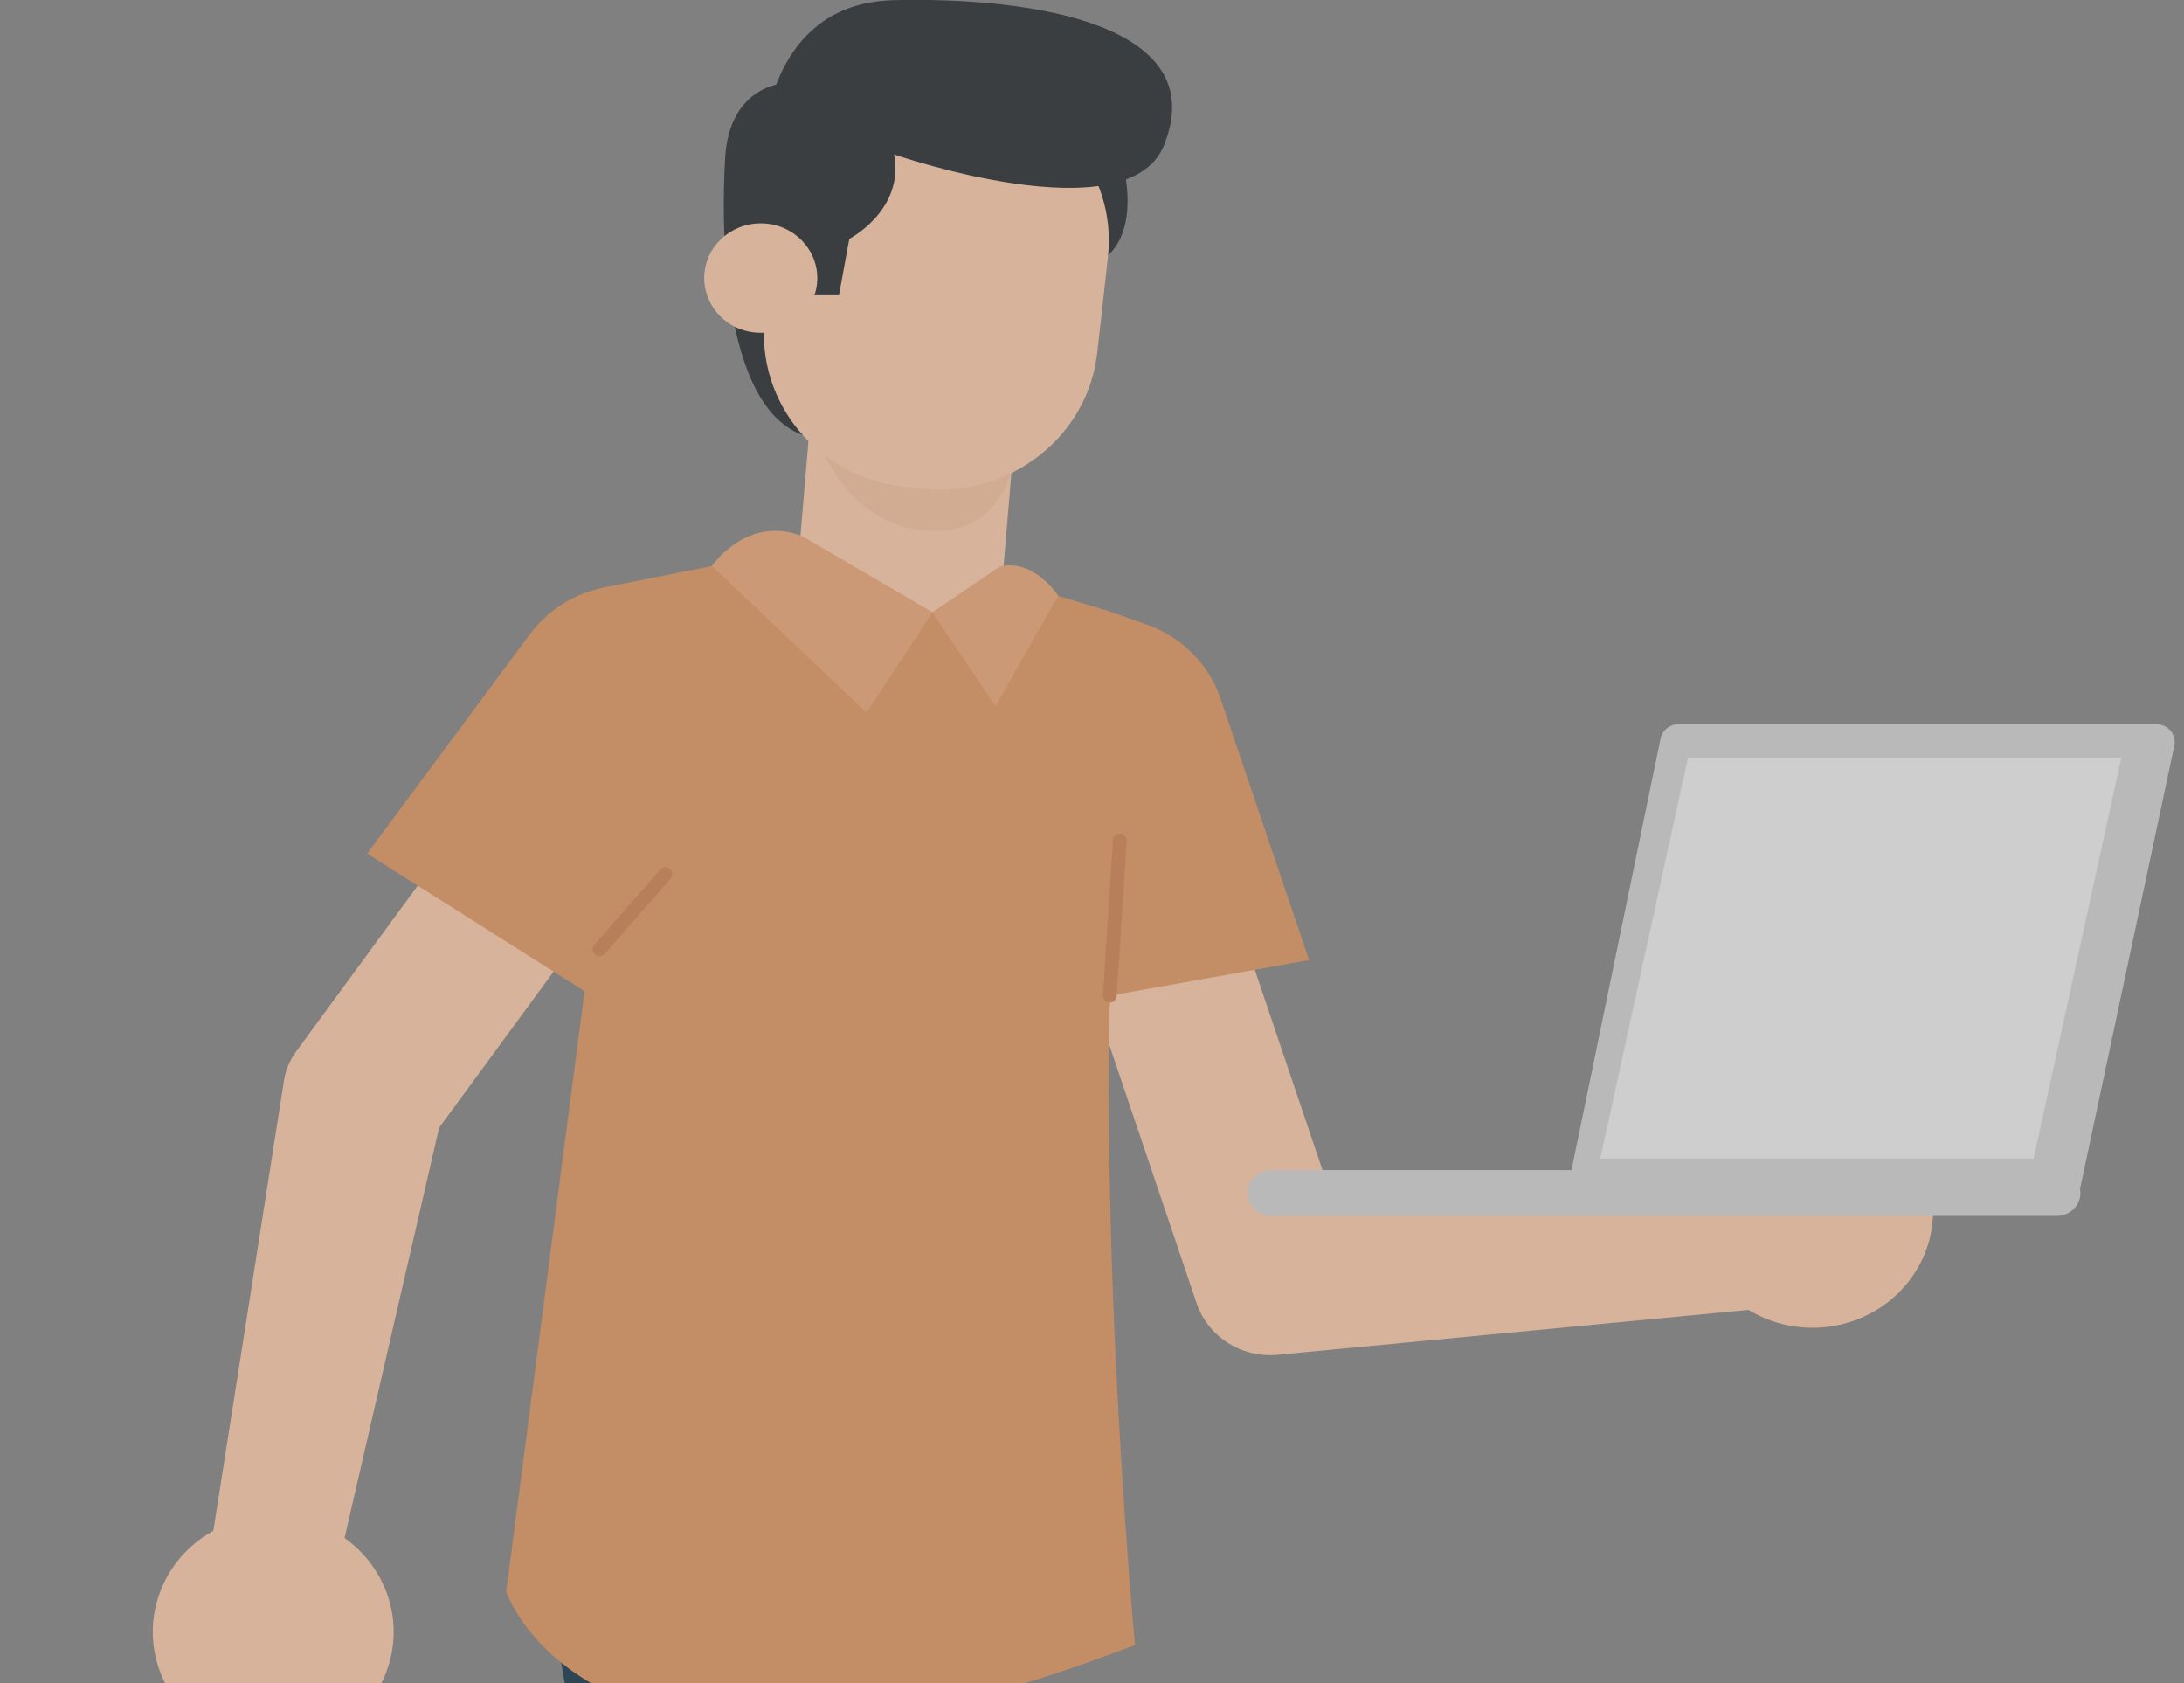 <svg width="122" height="94" viewBox="0 0 122 94" fill="none" xmlns="http://www.w3.org/2000/svg">
<rect x="0" y="0" width="122" height="94" fill="#808080" stroke="none"/>
<g opacity="0.7">
<path d="M43.643 4.676C43.643 4.676 40.761 4.896 40.513 8.753C40.265 12.61 40.245 23.801 45.656 24.49C51.068 25.18 47.175 6.105 47.175 6.105L43.643 4.676Z" fill="#1C2226"/>
<path d="M62.439 8.134C62.439 8.134 64.628 14.039 60.26 15.118C55.881 16.197 56.697 7.634 56.697 7.634L62.439 8.134Z" fill="#1C2226"/>
<path d="M37.549 45.223L24.01 63.688L24.764 61.96L18.516 89.058L11.555 87.799L15.862 60.351C15.954 59.752 16.192 59.212 16.523 58.752L16.616 58.623L30.155 40.158L37.549 45.223Z" fill="#FCC9A7"/>
<path d="M13.331 97.371C9.768 96.342 7.755 92.705 8.818 89.268C9.882 85.82 13.641 83.872 17.194 84.901C20.757 85.93 22.771 89.567 21.707 93.005C20.643 96.442 16.894 98.4 13.331 97.371Z" fill="#FCC9A7"/>
<path d="M66.859 44.594L75.42 69.913L70.825 66.896L98.709 66.166L99.153 73.011L71.393 75.659C69.327 75.859 67.468 74.62 66.848 72.791L66.797 72.641L58.235 47.322L66.859 44.594Z" fill="#FCC9A7"/>
<path d="M60.6 83.932L42.259 133.162L16.295 174.788L4.718 169.253L27.8 127.756L40.462 86.25L60.6 83.932Z" fill="#092330"/>
<path d="M32.262 84.661C32.262 84.661 28.792 91.006 34.183 101.148L50.923 132.053L63.678 178.895L76.35 174.618L64.225 127.247L51.12 90.287L60.611 83.942L32.262 84.661Z" fill="#0C2C40"/>
<path d="M48.052 29.966L33.77 32.804C32.086 33.133 30.599 34.072 29.597 35.421L20.509 47.671L32.654 55.355L28.275 88.898C28.275 88.898 33.222 103.546 63.399 91.865C63.399 91.865 60.797 64.068 62.542 45.963L61.654 34.043L48.052 29.966Z" fill="#DF945B"/>
<path d="M61.664 34.032L64.039 34.872C66.002 35.561 67.53 37.09 68.181 39.019L73.128 53.617L58.586 56.215L61.664 34.032Z" fill="#DF945B"/>
<path d="M107.983 67.635C107.983 71.232 104.967 74.15 101.249 74.15C97.531 74.15 94.526 71.232 94.526 67.635C94.526 64.038 97.542 61.13 101.249 61.13C104.967 61.13 107.983 64.038 107.983 67.635Z" fill="#FCC9A7"/>
<path d="M52.09 34.192L50.469 35.062C47.319 34.812 44.355 34.163 44.613 31.115L45.367 22.182L56.779 23.091L56.025 32.024C55.767 35.072 55.24 34.442 52.09 34.192Z" fill="#FCC9A7"/>
<path d="M45.212 23.261C45.212 23.261 46.782 29.876 52.524 29.646C57.543 29.436 57.068 22.182 57.068 22.182L45.212 23.261Z" fill="#F4BE9A"/>
<path d="M51.543 27.298L50.572 27.198C45.718 26.689 42.207 22.472 42.723 17.766L43.322 12.41C43.849 7.714 48.207 4.317 53.072 4.816L54.042 4.916C58.896 5.426 62.408 9.642 61.891 14.349L61.292 19.704C60.766 24.4 56.407 27.798 51.543 27.298Z" fill="#FCC9A7"/>
<path d="M33.491 53.017L37.167 48.821" stroke="#CE804A" stroke-width="0.769" stroke-miterlimit="10" stroke-linecap="round" stroke-linejoin="round"/>
<path d="M61.995 55.605L62.553 46.942" stroke="#CE804A" stroke-width="0.769" stroke-miterlimit="10" stroke-linecap="round" stroke-linejoin="round"/>
<path d="M52.09 34.192L44.84 29.956C41.742 28.707 39.77 31.605 39.77 31.605L48.404 39.798L52.09 34.192Z" fill="#EDA472"/>
<path d="M52.09 34.192L55.602 39.448L59.113 33.263C59.113 33.263 57.729 31.155 55.839 31.645L52.09 34.192Z" fill="#EDA472"/>
<path d="M71.01 67.905H114.892C115.625 67.905 116.214 67.335 116.214 66.626C116.214 65.917 115.625 65.347 114.892 65.347H71.01C70.277 65.347 69.689 65.917 69.689 66.626C69.689 67.325 70.277 67.905 71.01 67.905Z" fill="#D1D1D1"/>
<path d="M116.214 66.296L121.46 41.636C121.594 41.027 121.109 40.447 120.458 40.447H93.762C93.276 40.447 92.853 40.777 92.76 41.247L87.586 66.306H116.214V66.296Z" fill="#D1D1D1"/>
<path d="M118.496 42.326L113.601 64.698H89.393L94.289 42.326H118.496Z" fill="#EFEFEF"/>
<path d="M43.901 16.487H46.865L47.443 13.339C47.443 13.339 50.541 11.731 49.942 8.623C49.942 8.623 62.986 13.149 65.02 8.114C67.706 1.469 57.967 -0.18 49.942 0.01C41.918 0.19 42.496 10.102 42.496 10.102L43.901 16.487Z" fill="#1C2226"/>
<path d="M45.636 15.857C45.45 17.536 43.89 18.745 42.155 18.565C40.42 18.385 39.171 16.877 39.357 15.198C39.542 13.519 41.102 12.31 42.837 12.49C44.572 12.67 45.822 14.179 45.636 15.857Z" fill="#FCC9A7"/>
</g>
</svg>
